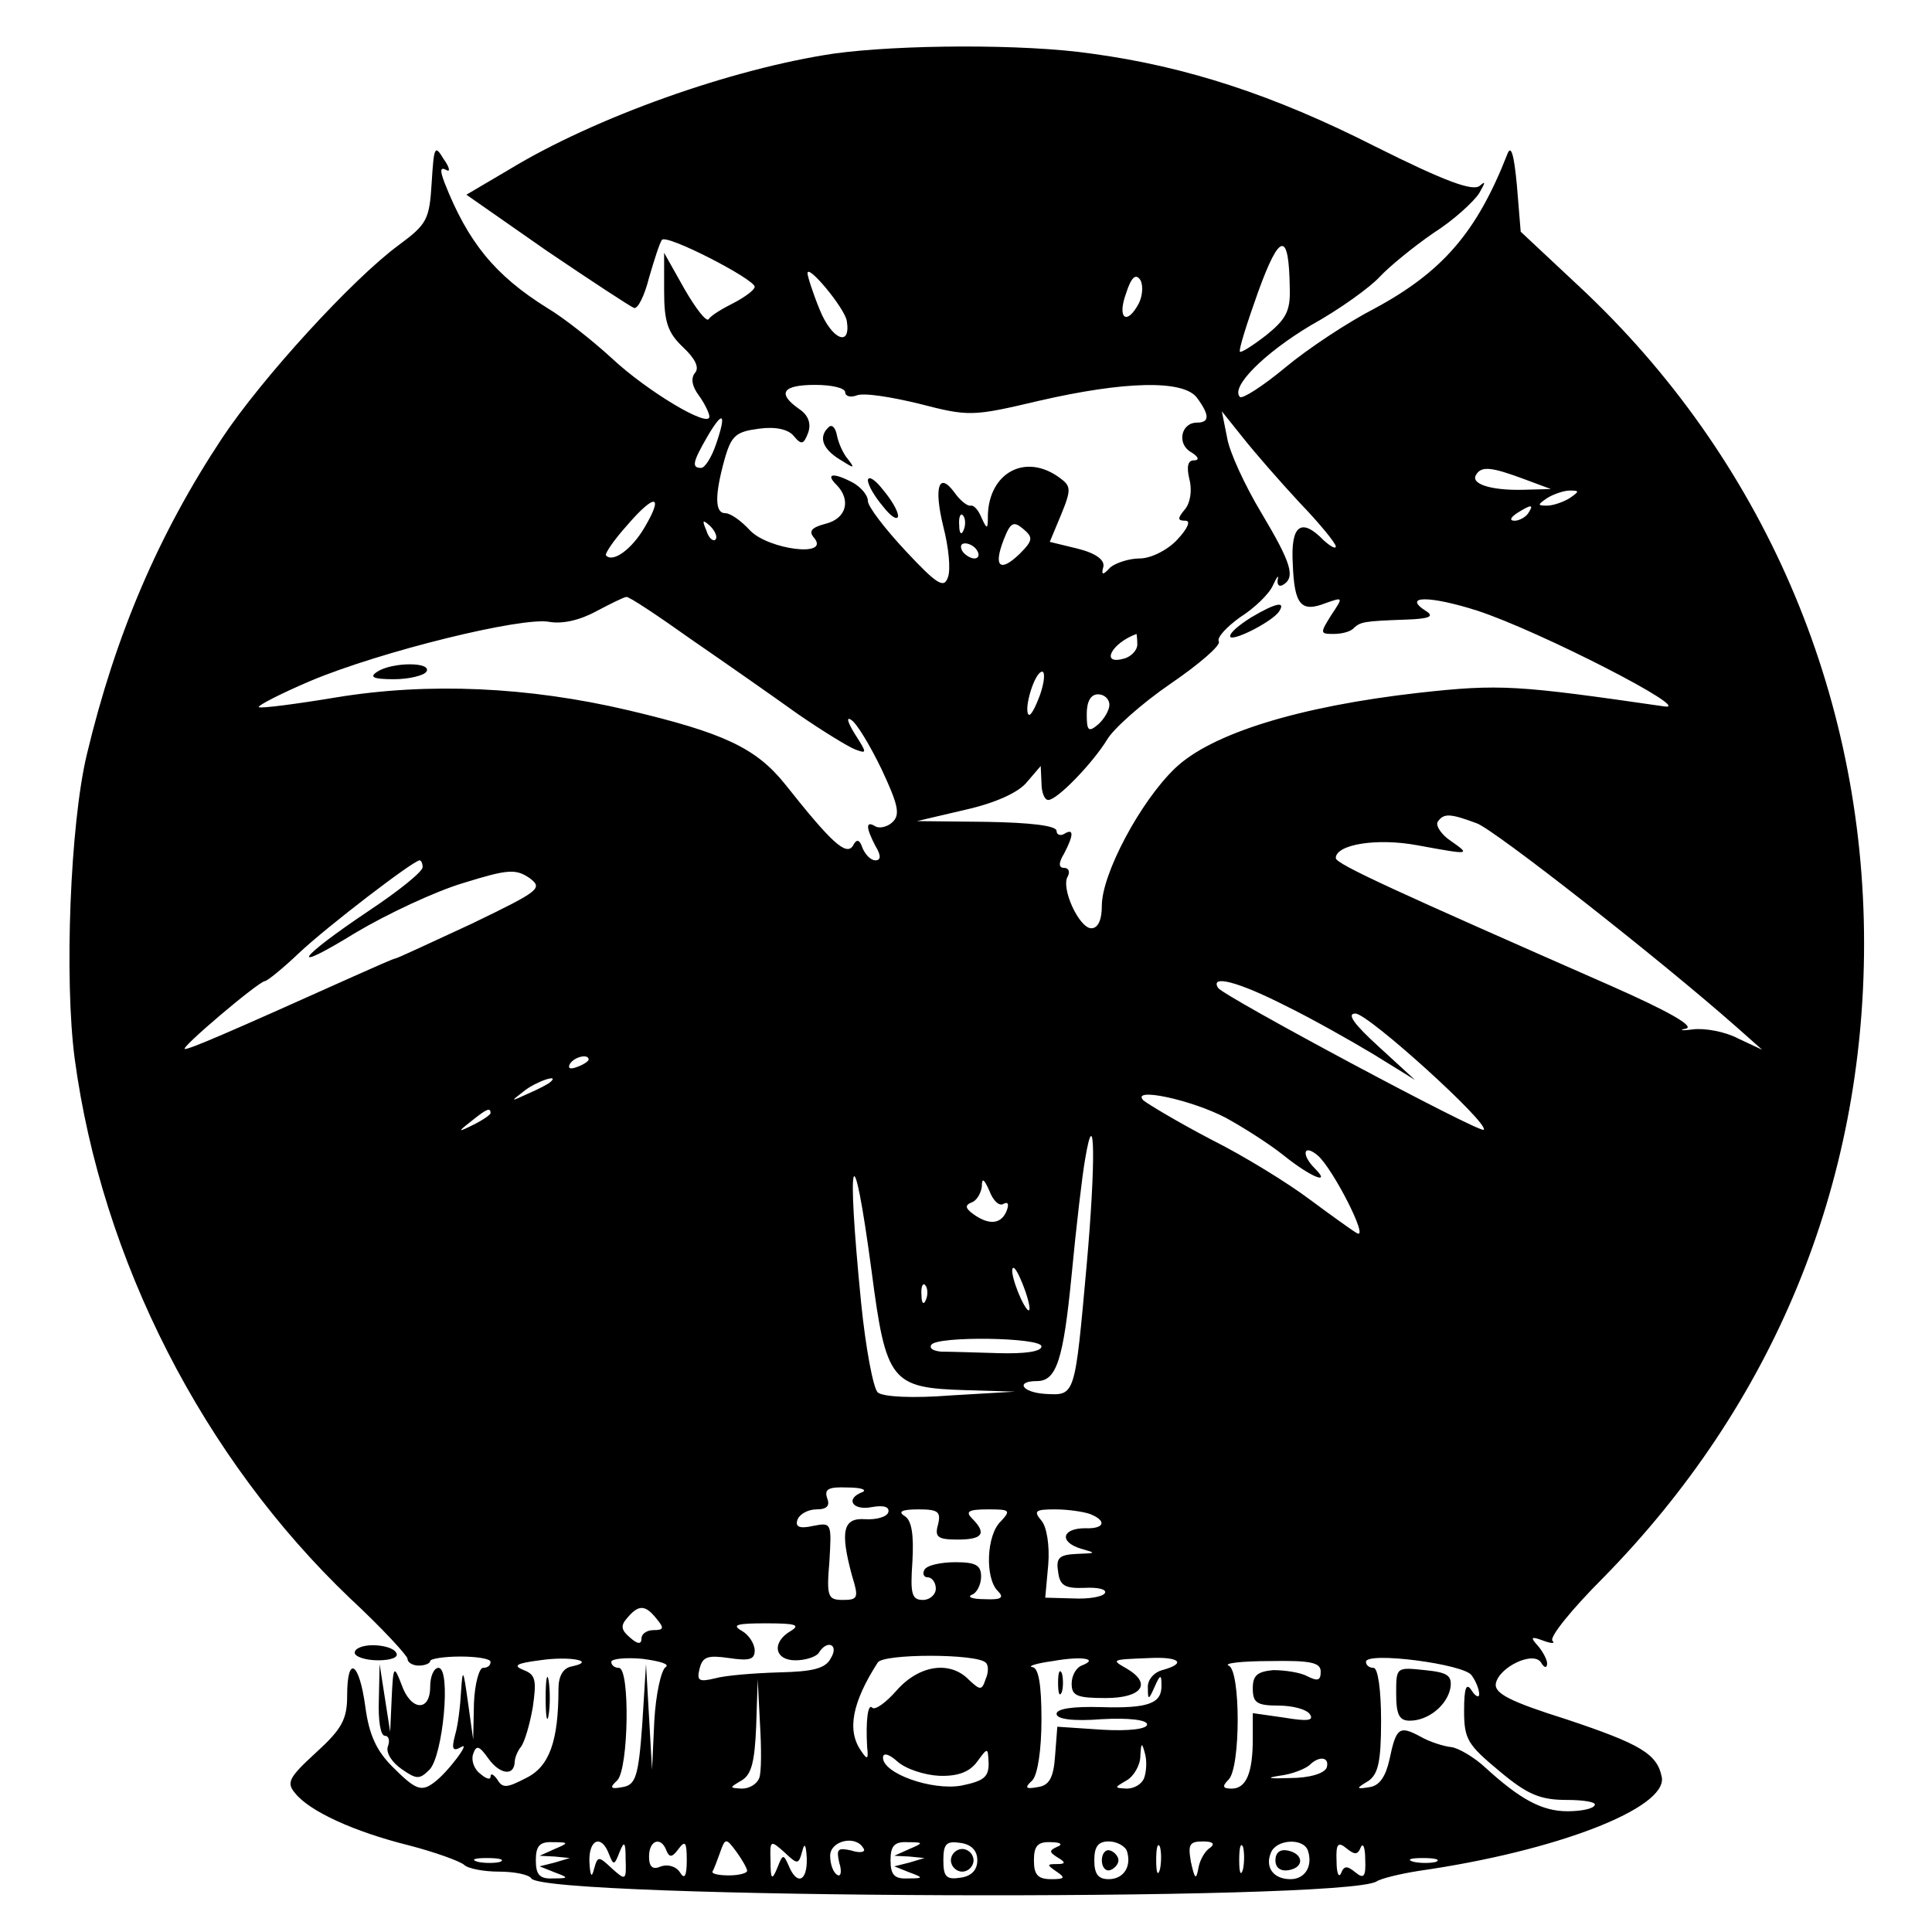 <?xml version="1.0" standalone="no"?>
<!DOCTYPE svg PUBLIC "-//W3C//DTD SVG 20010904//EN"
 "http://www.w3.org/TR/2001/REC-SVG-20010904/DTD/svg10.dtd">
<svg version="1.0" xmlns="http://www.w3.org/2000/svg"
 width="256pt" height="256pt" viewBox="0 0 256 256"
 preserveAspectRatio="xMidYMid meet">

<g transform="translate(0,256) scale(0.1,-0.1)"
fill="#000000" stroke="none">
<path d="M1105 2489 c-135 -20 -316 -84 -431 -154 l-56 -33 106 -74 c59 -40
111 -74 116 -76 5 -2 14 16 20 40 7 24 14 46 17 50 5 9 123 -52 123 -62 0 -4
-12 -13 -27 -21 -16 -8 -31 -17 -34 -22 -3 -4 -17 14 -32 40 l-27 48 0 -51 c0
-41 5 -55 25 -74 16 -15 22 -27 16 -34 -6 -7 -4 -18 5 -30 8 -11 14 -24 14
-28 0 -16 -83 34 -129 77 -25 23 -64 54 -86 67 -69 43 -105 87 -136 166 -6 16
-6 21 2 17 6 -4 5 3 -3 14 -12 20 -13 17 -16 -31 -3 -49 -6 -55 -44 -83 -61
-45 -181 -176 -234 -256 -84 -127 -141 -260 -179 -419 -22 -92 -30 -297 -16
-403 36 -267 170 -529 365 -715 42 -39 76 -76 76 -80 0 -5 7 -9 15 -9 8 0 15
3 15 6 0 3 18 6 40 6 22 0 40 -3 40 -7 0 -5 -4 -8 -10 -8 -5 0 -11 -21 -12
-47 l-1 -48 -7 50 c-6 43 -7 45 -9 15 -1 -19 -4 -46 -8 -59 -5 -19 -3 -22 8
-16 14 9 -18 -34 -36 -47 -17 -13 -25 -9 -55 21 -21 21 -31 42 -36 80 -8 59
-24 69 -24 14 0 -31 -7 -44 -41 -75 -36 -33 -40 -40 -28 -54 19 -24 78 -51
150 -69 35 -9 68 -21 74 -26 5 -5 26 -9 46 -9 21 0 40 -4 43 -9 17 -27 1076
-31 1120 -4 6 4 31 10 56 14 182 26 329 83 322 124 -6 31 -28 44 -127 77 -73
23 -95 34 -93 47 4 22 50 44 60 28 4 -7 8 -8 8 -1 0 5 -6 16 -12 23 -11 12 -9
13 7 7 11 -4 16 -4 12 0 -4 5 26 42 67 83 226 230 346 521 346 841 0 333 -135
644 -377 870 l-78 73 -5 61 c-4 43 -8 55 -13 41 -40 -102 -85 -155 -176 -204
-35 -18 -88 -53 -118 -78 -30 -25 -57 -42 -60 -39 -13 13 32 58 94 95 38 21
78 50 91 64 13 14 45 40 71 58 27 17 54 42 61 53 8 14 9 17 1 10 -9 -8 -45 5
-139 52 -134 68 -250 106 -376 123 -89 13 -254 12 -341 0z m604 -311 c1 -30
-5 -41 -31 -62 -18 -14 -34 -24 -35 -22 -2 2 9 37 24 79 29 80 41 81 42 5z
m-587 -43 c6 -36 -20 -25 -36 15 -9 22 -16 44 -16 48 0 13 49 -46 52 -63z
m387 23 c-16 -30 -29 -20 -17 13 7 22 13 27 19 18 4 -7 3 -21 -2 -31z m-389
-118 c0 -5 7 -7 15 -4 9 4 46 -2 83 -11 66 -17 70 -17 159 4 113 26 191 28
209 4 17 -23 17 -33 0 -33 -21 0 -27 -28 -8 -39 10 -6 12 -11 4 -11 -8 0 -10
-8 -6 -25 4 -15 1 -32 -6 -40 -10 -12 -10 -15 1 -15 7 0 3 -10 -11 -25 -13
-14 -35 -25 -50 -25 -14 0 -32 -6 -39 -12 -10 -11 -12 -10 -9 1 2 9 -10 18
-34 24 l-37 9 15 36 c14 34 13 38 -2 49 -45 33 -93 7 -95 -49 0 -20 -1 -20 -8
-5 -4 10 -10 18 -15 17 -4 -1 -14 7 -21 17 -21 29 -28 8 -15 -45 7 -27 10 -57
6 -67 -5 -15 -14 -10 -56 35 -28 30 -50 59 -50 66 0 8 -9 18 -19 24 -26 14
-38 13 -23 -2 20 -20 14 -45 -14 -52 -19 -5 -23 -10 -15 -19 21 -26 -61 -15
-85 10 -12 13 -26 23 -33 23 -14 0 -14 24 -1 71 9 32 15 37 46 41 22 3 39 -1
46 -10 10 -12 13 -11 19 5 4 12 0 23 -12 31 -30 21 -22 32 21 32 22 0 40 -4
40 -10z m-171 -68 c-6 -18 -15 -32 -20 -32 -13 0 -11 8 8 41 21 36 26 32 12
-9z m773 -78 c27 -28 48 -54 48 -58 0 -4 -7 0 -16 8 -30 31 -44 20 -41 -31 2
-55 11 -65 44 -52 23 8 23 8 7 -16 -15 -24 -15 -25 3 -25 11 0 23 3 27 8 9 8
13 9 69 11 30 1 38 4 27 11 -33 21 4 21 67 1 83 -27 291 -134 248 -127 -194
28 -217 30 -325 18 -159 -18 -275 -54 -323 -100 -46 -44 -97 -140 -97 -182 0
-19 -5 -30 -14 -30 -16 0 -41 54 -31 69 3 6 1 11 -5 11 -7 0 -8 6 0 19 13 25
13 34 0 26 -5 -3 -10 -1 -10 4 0 7 -35 11 -92 12 l-93 1 64 15 c40 9 71 23 82
37 l18 21 1 -22 c0 -13 4 -23 9 -23 12 0 59 49 78 80 8 14 46 48 84 74 38 26
67 51 64 56 -3 5 10 19 28 32 19 12 39 31 44 43 5 11 8 14 6 7 -1 -7 2 -10 7
-7 17 10 11 29 -29 96 -21 35 -42 80 -45 99 l-7 35 28 -35 c15 -19 49 -58 75
-86z m298 31 l35 -13 -37 -1 c-43 -1 -70 8 -62 20 7 12 21 10 64 -6z m60 -25
c-8 -5 -22 -10 -30 -10 -13 0 -13 1 0 10 8 5 22 10 30 10 13 0 13 -1 0 -10z
m-1226 -39 c-17 -29 -42 -47 -51 -37 -2 2 10 20 28 40 37 43 49 41 23 -3z
m1171 19 c-3 -5 -12 -10 -18 -10 -7 0 -6 4 3 10 19 12 23 12 15 0z m-748 -22
c-3 -8 -6 -5 -6 6 -1 11 2 17 5 13 3 -3 4 -12 1 -19z m-329 -13 c-3 -3 -9 2
-12 12 -6 14 -5 15 5 6 7 -7 10 -15 7 -18z m403 -19 c-26 -25 -35 -17 -21 19
9 23 13 25 26 14 13 -11 13 -15 -5 -33z m-56 4 c3 -5 2 -10 -4 -10 -5 0 -13 5
-16 10 -3 6 -2 10 4 10 5 0 13 -4 16 -10z m-378 -118 c45 -31 108 -75 140 -98
32 -22 66 -43 76 -47 16 -6 16 -5 0 20 -10 16 -12 24 -5 19 7 -4 25 -34 40
-65 22 -47 25 -60 15 -70 -7 -7 -18 -9 -23 -6 -13 8 -13 -1 0 -26 8 -13 7 -19
0 -19 -6 0 -13 7 -17 16 -4 12 -8 13 -13 3 -9 -13 -28 4 -89 81 -39 49 -82 69
-209 99 -132 31 -264 37 -386 17 -54 -9 -101 -15 -103 -13 -2 2 29 18 69 35
93 39 280 85 316 78 17 -3 40 2 62 14 19 10 37 19 40 19 3 1 42 -25 87 -57z
m590 -6 c0 -8 -9 -17 -19 -19 -30 -8 -15 21 18 33 0 0 1 -6 1 -14z m-129 -67
c-6 -16 -12 -28 -15 -26 -7 7 8 57 18 57 4 0 3 -14 -3 -31z m92 -13 c0 -7 -7
-19 -15 -26 -13 -11 -15 -8 -15 14 0 16 5 26 15 26 8 0 15 -6 15 -14z m487
-157 c24 -9 241 -179 343 -269 l35 -31 -32 15 c-17 9 -44 14 -60 12 -15 -2
-19 -1 -9 1 12 3 -23 23 -100 57 -282 124 -364 161 -364 169 0 18 54 27 108
17 71 -13 71 -13 44 6 -12 8 -20 20 -17 25 8 12 17 11 52 -2z m-1397 -58 c0
-6 -31 -31 -70 -57 -97 -65 -110 -86 -19 -30 42 25 106 55 143 66 58 18 69 19
87 7 19 -14 15 -17 -76 -61 -54 -25 -99 -46 -101 -46 -2 0 -27 -11 -56 -24
-167 -75 -216 -96 -223 -96 -8 0 97 89 106 90 3 0 24 17 45 37 37 35 152 123
160 123 2 0 4 -4 4 -9z m1142 -183 c35 -17 88 -47 118 -65 l55 -34 -48 44
c-33 30 -43 44 -31 44 17 0 178 -146 170 -154 -5 -5 -345 177 -352 188 -11 18
27 8 88 -23z m-922 -72 c0 -2 -7 -7 -16 -10 -8 -3 -12 -2 -9 4 6 10 25 14 25
6z m-51 -30 c-2 -2 -15 -9 -29 -15 -24 -11 -24 -11 -6 3 16 13 49 24 35 12z
m895 -47 c22 -12 57 -34 77 -50 36 -29 64 -40 41 -17 -18 18 -15 33 4 17 20
-17 69 -113 52 -103 -7 4 -36 25 -63 45 -28 21 -86 57 -130 79 -44 23 -84 47
-90 52 -17 18 63 1 109 -23z m-974 6 c0 -2 -10 -9 -22 -15 -22 -11 -22 -10 -4
4 21 17 26 19 26 11z m790 -200 c-16 -177 -15 -174 -55 -172 -31 2 -40 17 -11
17 26 0 35 28 46 141 6 63 14 132 18 154 13 77 14 -5 2 -140z m-285 -10 c19
-146 26 -154 124 -157 l66 -2 -85 -5 c-51 -4 -90 -2 -97 4 -6 6 -16 59 -22
119 -20 202 -11 228 14 41z m175 90 c6 3 7 -1 4 -9 -7 -18 -23 -20 -44 -5 -11
8 -12 12 -2 16 6 2 12 12 13 21 0 12 3 10 10 -6 5 -13 13 -21 19 -17z m29
-117 c6 -18 7 -28 2 -23 -10 12 -25 55 -18 55 3 0 10 -15 16 -32z m-132 -10
c-3 -8 -6 -5 -6 6 -1 11 2 17 5 13 3 -3 4 -12 1 -19z m153 -62 c0 -7 -22 -10
-57 -9 -32 1 -66 2 -76 2 -10 1 -16 4 -13 9 7 12 146 10 146 -2z m-237 -193
c-24 -9 -13 -25 12 -20 17 3 24 0 22 -7 -2 -6 -16 -10 -31 -9 -29 2 -33 -16
-17 -75 9 -29 8 -32 -12 -32 -20 0 -22 4 -18 51 3 51 3 52 -22 47 -18 -4 -24
-1 -20 9 3 7 14 13 25 13 14 0 18 5 14 15 -4 12 2 15 27 14 18 0 26 -3 20 -6z
m100 -43 c-5 -17 0 -20 26 -20 33 0 39 8 19 28 -9 9 -5 12 21 12 29 0 31 -1
17 -16 -19 -18 -21 -75 -4 -92 9 -9 5 -12 -17 -11 -17 0 -24 3 -17 6 6 2 12
13 12 24 0 15 -7 19 -34 19 -19 0 -38 -4 -41 -10 -3 -5 -1 -10 4 -10 6 0 11
-7 11 -15 0 -8 -8 -15 -17 -15 -15 0 -17 8 -14 51 2 36 -1 54 -10 60 -10 6 -4
9 18 9 26 0 30 -3 26 -20z m201 14 c23 -9 20 -20 -6 -19 -31 0 -35 -18 -6 -27
21 -6 21 -6 -5 -7 -23 -1 -28 -5 -25 -23 2 -19 9 -23 35 -22 18 1 30 -2 27 -7
-3 -5 -22 -8 -42 -7 l-37 1 4 44 c2 25 -2 50 -9 58 -11 13 -8 15 18 15 17 0
37 -3 46 -6z m-574 -139 c10 -12 10 -15 -4 -15 -9 0 -16 -5 -16 -11 0 -8 -5
-8 -15 1 -12 10 -13 16 -4 26 15 18 24 18 39 -1z m178 -16 c-26 -15 -22 -39 6
-39 14 0 28 5 31 10 11 18 27 11 16 -7 -7 -14 -24 -18 -69 -19 -33 -1 -71 -4
-85 -8 -21 -5 -24 -3 -20 13 4 16 11 18 39 14 27 -4 34 -2 34 10 0 9 -8 21
-17 26 -14 8 -7 10 32 10 39 0 46 -2 33 -10z m-290 -47 c-12 -2 -18 -13 -18
-30 0 -69 -12 -103 -43 -118 -25 -13 -31 -14 -38 -2 -5 7 -9 9 -9 4 0 -5 -6
-3 -14 4 -8 6 -12 18 -9 26 4 12 8 11 20 -6 15 -21 34 -24 35 -5 0 6 4 15 8
20 5 6 12 30 16 53 5 35 4 43 -12 49 -15 6 -10 9 21 13 40 6 76 -1 43 -8z
m124 -1 c-6 -4 -13 -36 -15 -71 l-3 -65 -4 70 -4 70 -5 -80 c-5 -70 -9 -80
-26 -83 -16 -3 -18 -1 -7 9 15 16 17 149 2 149 -5 0 -10 3 -10 8 0 4 19 6 41
4 23 -3 37 -7 31 -11z m424 6 c4 -3 4 -13 0 -22 -5 -15 -7 -15 -22 -1 -25 26
-66 20 -96 -14 -14 -16 -28 -26 -32 -23 -6 7 -9 -17 -7 -52 2 -17 0 -17 -8 -5
-19 27 -12 64 22 117 7 12 131 12 143 0z m127 -4 c-7 -3 -13 -13 -13 -24 0
-16 7 -19 45 -19 48 0 62 19 28 39 -21 12 -21 12 30 14 40 2 50 -7 17 -16 -11
-3 -20 -13 -19 -24 0 -16 1 -16 9 2 7 16 9 17 9 3 1 -25 -16 -32 -81 -30 -36
1 -58 -2 -58 -9 0 -7 22 -10 60 -7 36 2 60 -1 60 -7 0 -6 -24 -9 -59 -7 l-60
4 -3 -39 c-2 -29 -8 -39 -23 -41 -16 -3 -18 -1 -7 9 7 8 12 40 12 81 0 47 -4
68 -12 69 -7 1 5 5 27 8 39 7 62 3 38 -6z m517 -13 c6 -8 10 -19 10 -25 0 -5
-5 -3 -10 5 -7 11 -10 4 -10 -27 0 -38 5 -45 47 -80 37 -31 54 -38 89 -38 23
0 40 -3 37 -7 -2 -5 -19 -8 -36 -8 -34 0 -63 16 -109 58 -15 14 -36 26 -45 27
-10 1 -29 7 -41 14 -28 15 -32 12 -41 -31 -5 -22 -13 -34 -26 -36 -18 -3 -19
-2 -2 8 13 9 17 25 17 80 0 40 -4 70 -10 70 -5 0 -10 3 -10 8 0 14 131 -3 140
-18z m-200 5 c0 -12 -4 -13 -18 -6 -9 5 -30 8 -45 8 -21 -2 -27 -7 -27 -24 0
-19 5 -23 34 -23 19 0 38 -5 42 -12 5 -8 -4 -9 -34 -4 l-42 6 0 -34 c0 -46 -9
-66 -28 -66 -12 0 -13 3 -4 12 16 16 16 145 0 151 -7 3 17 6 55 6 54 1 67 -2
67 -14z m-744 -141 c-3 -8 -13 -14 -23 -14 -17 1 -17 1 0 11 13 8 17 25 19 72
l2 62 3 -59 c2 -32 2 -65 -1 -72z m510 0 c-3 -8 -13 -14 -23 -14 -17 1 -17 1
0 11 9 5 18 20 18 32 1 18 2 19 6 4 3 -10 2 -25 -1 -33z m-272 3 c25 -1 41 5
51 19 14 19 14 19 15 -3 0 -18 -7 -23 -36 -29 -39 -7 -104 16 -104 37 0 7 8 5
19 -5 11 -10 36 -18 55 -19z m514 11 c-3 -8 -23 -14 -49 -14 -27 -1 -33 0 -14
3 17 2 34 9 40 14 13 13 27 11 23 -3z m-1023 -108 l-20 -9 20 -1 20 -2 -20 -6
-20 -5 20 -8 c19 -7 19 -8 -2 -8 -18 -1 -23 5 -23 24 0 19 5 25 23 24 21 0 21
-1 2 -9z m72 -7 c6 -15 7 -15 14 3 6 15 8 14 8 -10 1 -28 0 -28 -18 -12 -18
17 -19 17 -24 -1 -3 -12 -5 -9 -6 10 -1 30 16 37 26 10z m76 5 c4 -10 8 -9 16
2 9 12 11 9 11 -15 0 -21 -3 -26 -9 -16 -5 8 -16 11 -25 8 -11 -5 -16 -1 -16
13 0 22 16 27 23 8z m107 -27 c0 -3 -11 -6 -24 -6 -13 0 -23 2 -22 5 2 3 6 14
10 25 7 20 8 20 22 1 8 -11 14 -22 14 -25z m73 26 c3 12 5 9 6 -9 1 -31 -13
-37 -24 -10 -7 16 -8 15 -15 -3 -7 -17 -9 -16 -9 9 -1 28 0 28 18 12 18 -17
19 -17 24 1z m81 4 c4 -5 -4 -7 -16 -3 -18 4 -20 2 -16 -16 4 -12 2 -20 -3
-16 -5 3 -9 14 -9 25 0 20 34 28 44 10z m61 -1 l-20 -9 20 -1 20 -2 -20 -6
-20 -5 20 -8 c19 -7 19 -8 -2 -8 -18 -1 -23 5 -23 24 0 19 5 25 23 24 21 0 21
-1 2 -9z m90 -15 c0 -13 -8 -21 -22 -23 -19 -3 -23 1 -23 23 0 22 4 26 23 23
14 -2 22 -10 22 -23z m106 18 c-11 -5 -11 -7 0 -14 12 -7 11 -9 -1 -9 -13 0
-13 -1 0 -10 12 -8 11 -10 -7 -10 -18 0 -23 6 -23 25 0 19 5 25 23 24 12 0 16
-3 8 -6z m92 -5 c7 -21 -4 -38 -24 -38 -14 0 -19 7 -19 25 0 18 5 25 19 25 11
0 21 -6 24 -12z m44 -25 c-3 -10 -5 -4 -5 12 0 17 2 24 5 18 2 -7 2 -21 0 -30z
m67 29 c-7 -4 -14 -16 -16 -27 -3 -17 -5 -15 -10 8 -4 23 -2 27 16 27 13 0 16
-3 10 -8z m43 -29 c-3 -10 -5 -4 -5 12 0 17 2 24 5 18 2 -7 2 -21 0 -30z m86
25 c7 -21 -4 -38 -23 -38 -23 0 -34 16 -26 35 7 18 43 20 49 3z m70 4 c3 7 6
0 6 -16 1 -23 -2 -26 -13 -17 -11 9 -15 9 -19 -1 -3 -7 -6 0 -6 16 -1 23 2 26
13 17 11 -9 15 -9 19 1z m-1140 -19 c-7 -2 -21 -2 -30 0 -10 3 -4 5 12 5 17 0
24 -2 18 -5z m1240 0 c-7 -2 -21 -2 -30 0 -10 3 -4 5 12 5 17 0 24 -2 18 -5z"/>
<path d="M1098 1994 c-14 -13 -8 -29 15 -43 19 -12 20 -12 11 0 -7 8 -13 22
-15 32 -2 11 -7 15 -11 11z"/>
<path d="M1150 1924 c0 -7 9 -22 20 -35 10 -13 19 -19 20 -13 0 7 -9 22 -20
35 -10 13 -19 19 -20 13z"/>
<path d="M1658 1742 c-16 -10 -28 -20 -28 -25 0 -9 56 19 65 33 9 14 -5 11
-37 -8z"/>
<path d="M500 1670 c-11 -7 -6 -10 22 -10 20 0 40 5 43 10 8 13 -45 13 -65 0z"/>
<path d="M723 310 c0 -25 2 -35 4 -22 2 12 2 32 0 45 -2 12 -4 2 -4 -23z"/>
<path d="M1402 330 c0 -14 2 -19 5 -12 2 6 2 18 0 25 -3 6 -5 1 -5 -13z"/>
<path d="M1850 316 c0 -28 4 -36 18 -36 25 0 50 21 54 44 2 16 -4 20 -34 23
-38 4 -38 4 -38 -31z"/>
<path d="M1260 95 c0 -8 7 -15 15 -15 8 0 15 7 15 15 0 8 -7 15 -15 15 -8 0
-15 -7 -15 -15z"/>
<path d="M1460 95 c0 -9 5 -15 11 -13 6 2 11 8 11 13 0 5 -5 11 -11 13 -6 2
-11 -4 -11 -13z"/>
<path d="M1690 95 c0 -10 7 -15 18 -13 21 4 19 22 -2 26 -10 2 -16 -3 -16 -13z"/>
<path d="M470 370 c0 -5 14 -10 31 -10 17 0 28 4 24 10 -3 6 -17 10 -31 10
-13 0 -24 -4 -24 -10z"/>
<path d="M502 308 c-1 -27 2 -48 8 -48 5 0 7 -6 4 -14 -3 -8 5 -21 18 -30 20
-14 24 -14 37 -1 18 18 29 135 12 135 -6 0 -11 -11 -11 -25 0 -34 -26 -32 -38
3 -10 26 -11 25 -13 -18 l-2 -45 -7 45 -7 45 -1 -47z"/>
</g>
</svg>

